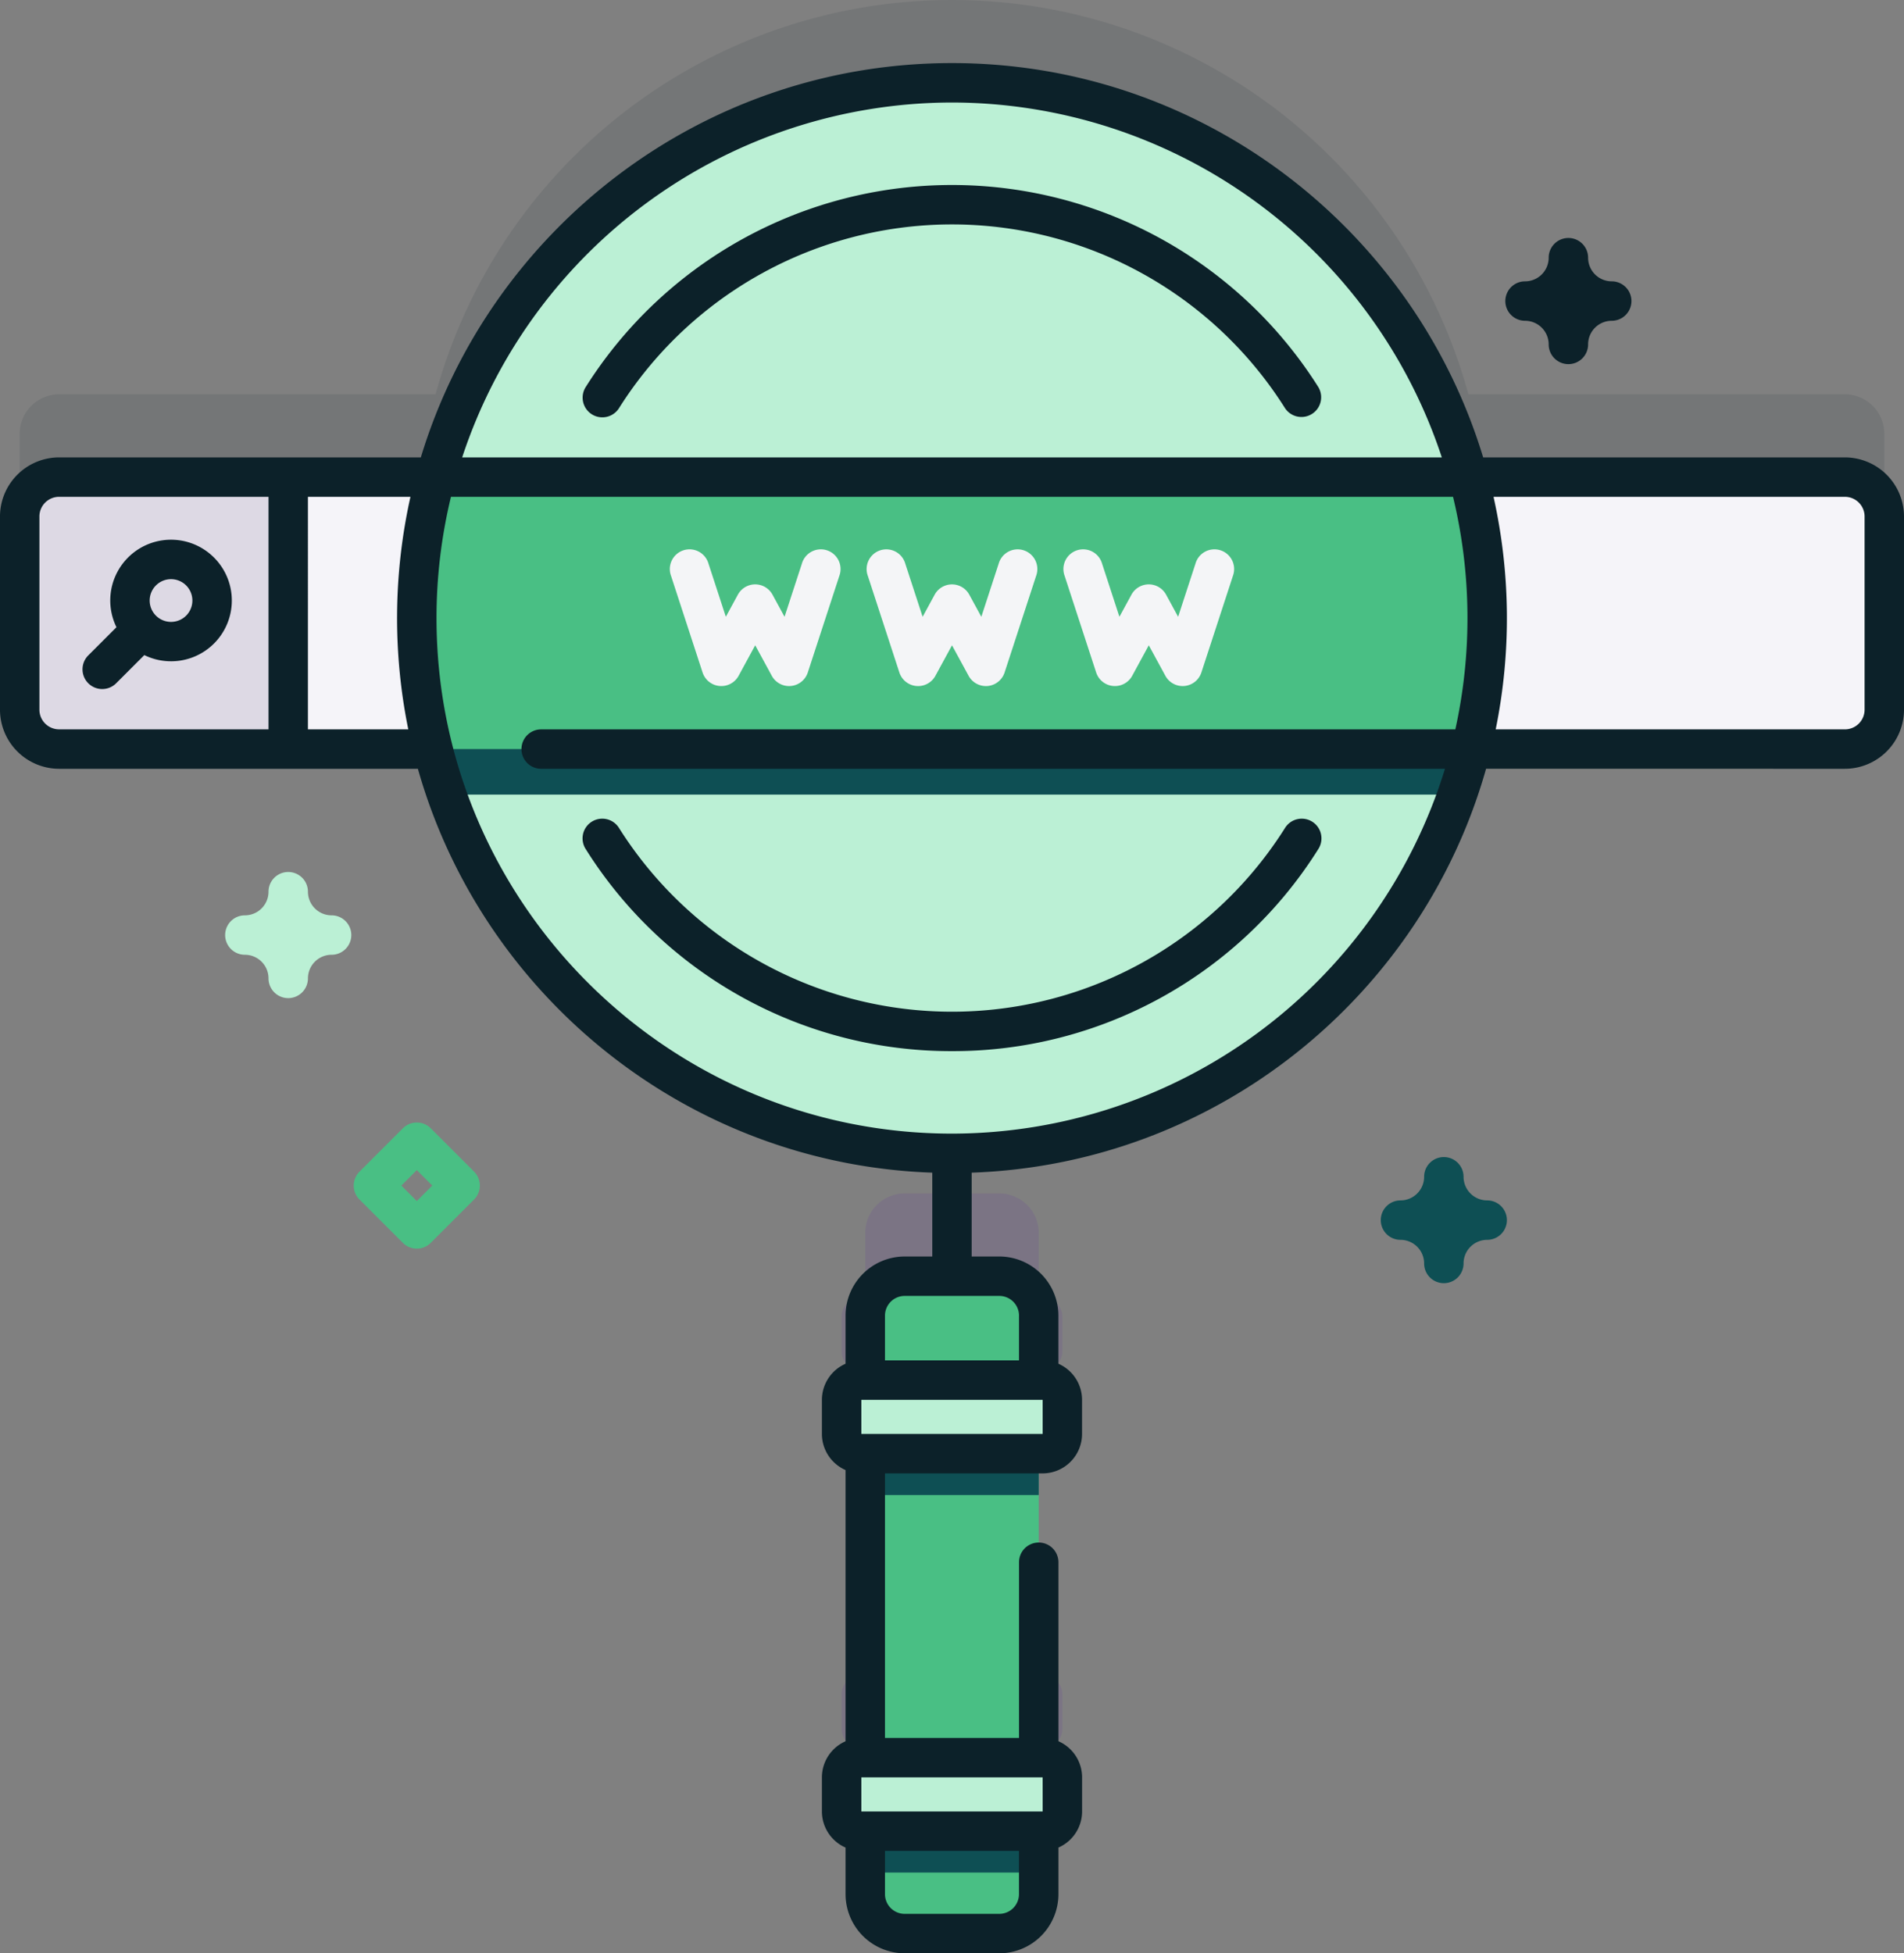 <svg xmlns="http://www.w3.org/2000/svg" width="100%" height="100%" viewBox="0 0 482.993 495.427">
  <rect x="0" y="0" width="482.993" height="495.427" fill="#808080" stroke="none"/>
  <g id="ui" transform="translate(-14.504 -8.285)">
    <path id="Path_229" data-name="Path 229" d="M278.995,355.99a5,5,0,0,0,5-5v-8.653a5,5,0,0,0-5-5h-1V320.984a10,10,0,0,0-10-10H244a10,10,0,0,0-10,10v16.355h-1a5,5,0,0,0-5,5v8.653a5,5,0,0,0,5,5h1v77.1h-1a5,5,0,0,0-5,5v8.653a5,5,0,0,0,5,5h1v15.97a10,10,0,0,0,10,10H268a10,10,0,0,0,10-10v-15.97h1a5,5,0,0,0,5-5v-8.653a5,5,0,0,0-5-5h-1v-77.1Z" fill="#590bb2" opacity="0.1"></path>
    <path id="Path_230" data-name="Path 230" d="M482.5,108.3H387a135.8,135.8,0,0,0-262,0H29.5a10,10,0,0,0-10,10v48.98a10,10,0,0,0,10,10h94.838a135.8,135.8,0,0,0,263.328,0H482.5a10,10,0,0,0,10-10V118.3a10,10,0,0,0-10-10Z" fill="#0c2129" opacity="0.1"></path>
    <circle id="Ellipse_28" data-name="Ellipse 28" cx="135.766" cy="135.766" r="135.766" transform="translate(120.234 29.285)" fill="#bbf0d5"></circle>
    <path id="Path_231" data-name="Path 231" d="M492.5,139.3v48.98a10,10,0,0,1-10,10H29.5a10,10,0,0,1-10-10V139.3a10,10,0,0,1,10-10h453A10,10,0,0,1,492.5,139.3Z" fill="#f5f4f9"></path>
    <path id="Path_232" data-name="Path 232" d="M384.2,209.833a136.646,136.646,0,0,0,5.865-66.323H121.93a136.646,136.646,0,0,0,5.865,66.323Z" fill="#0e4f54"></path>
    <path id="Path_233" data-name="Path 233" d="M391.761,165.051a135.813,135.813,0,0,1-4.1,33.223H124.338A136.68,136.68,0,0,1,125,129.3H387A136.016,136.016,0,0,1,391.761,165.051Z" fill="#49bf84"></path>
    <path id="Path_234" data-name="Path 234" d="M87.619,198.278H29.5a10,10,0,0,1-10-10V139.295a10,10,0,0,1,10-10H87.619Z" fill="#ddd9e4"></path>
    <path id="Path_235" data-name="Path 235" d="M277.995,341.983V488.712a10,10,0,0,1-10,10H244a10,10,0,0,1-10-10V341.983a10,10,0,0,1,10-10H268A10,10,0,0,1,277.995,341.983Z" fill="#49bf84"></path>
    <path id="Path_236" data-name="Path 236" d="M234,368.837h43.991v18.646H234Z" fill="#0e4f54"></path>
    <path id="Path_237" data-name="Path 237" d="M234,464.587h43.991v18.656H234Z" fill="#0e4f54"></path>
    <path id="Path_238" data-name="Path 238" d="M278.995,376.99H233a5,5,0,0,1-5-5v-8.653a5,5,0,0,1,5-5h45.99a5,5,0,0,1,5,5v8.653a5,5,0,0,1-5,5Z" fill="#bbf0d5"></path>
    <path id="Path_239" data-name="Path 239" d="M278.995,472.743H233a5,5,0,0,1-5-5v-8.653a5,5,0,0,1,5-5h45.99a5,5,0,0,1,5,5v8.653A5,5,0,0,1,278.995,472.743Z" fill="#bbf0d5"></path>
    <path id="Path_240" data-name="Path 240" d="M214.676,182.3a5,5,0,0,1-4.39-2.61l-4.207-7.731-4.207,7.731a5,5,0,0,1-9.143-.838l-8-24.506a5,5,0,1,1,9.5-3.1l4.4,13.481,3.055-5.613a5,5,0,0,1,8.782,0l3.055,5.613,4.4-13.481a5,5,0,1,1,9.5,3.1l-8,24.506a5,5,0,0,1-4.3,3.427q-.229.021-.456.021Z" fill="#f4f5f7"></path>
    <path id="Path_241" data-name="Path 241" d="M264.6,182.3a5,5,0,0,1-4.39-2.61L256,171.963l-4.207,7.731a5,5,0,0,1-9.143-.838l-8-24.506a5,5,0,1,1,9.5-3.1l4.4,13.481,3.055-5.613a5,5,0,0,1,8.782,0l3.055,5.613,4.4-13.481a5,5,0,1,1,9.5,3.1l-8,24.506a5,5,0,0,1-4.3,3.427c-.153.013-.3.02-.456.02Z" fill="#f4f5f7"></path>
    <path id="Path_242" data-name="Path 242" d="M314.518,182.3a5,5,0,0,1-4.39-2.61l-4.207-7.731-4.207,7.731a5,5,0,0,1-9.143-.838l-8-24.506a5,5,0,1,1,9.5-3.1l4.4,13.481,3.055-5.613a5,5,0,0,1,8.782,0l3.055,5.613,4.4-13.481a5,5,0,1,1,9.5,3.1l-8,24.506a5,5,0,0,1-4.3,3.427c-.154.014-.306.021-.457.021Z" fill="#f4f5f7"></path>
    <g id="Group_26" data-name="Group 26">
      <path id="Path_243" data-name="Path 243" d="M256,274.895a109.382,109.382,0,0,0,92.9-51.215,5,5,0,1,0-8.451-5.343,99.862,99.862,0,0,1-168.892,0,5,5,0,1,0-8.451,5.343A109.378,109.378,0,0,0,256,274.895Z" fill="#0c2129"></path>
      <path id="Path_244" data-name="Path 244" d="M348.9,106.421a109.86,109.86,0,0,0-185.794,0,5,5,0,1,0,8.451,5.345,99.86,99.86,0,0,1,168.892,0,5,5,0,0,0,8.451-5.345Z" fill="#0c2129"></path>
      <path id="Path_245" data-name="Path 245" d="M482.5,124.3H390.742C373.224,66.488,319.451,24.285,256,24.285S138.776,66.488,121.258,124.3H29.5a15.016,15.016,0,0,0-15,15V188.28a15.016,15.016,0,0,0,15,15h91.01C136.775,260.843,188.823,303.536,251,305.719v21.265h-7a15.016,15.016,0,0,0-15,15v12.2a10.01,10.01,0,0,0-6,9.158v8.653a10.008,10.008,0,0,0,6,9.158v68.783a10.01,10.01,0,0,0-6,9.158v8.653a10.008,10.008,0,0,0,6,9.158v11.814a15.016,15.016,0,0,0,15,15H268a15.016,15.016,0,0,0,15-15V476.9a10.01,10.01,0,0,0,6-9.158v-8.653a10.008,10.008,0,0,0-6-9.158v-45.4a5,5,0,0,0-10,0v44.562H239v-67.1h39.99a10.01,10.01,0,0,0,10-10v-8.653a10.008,10.008,0,0,0-6-9.158v-12.2a15.016,15.016,0,0,0-15-15h-7V305.72c62.177-2.183,114.225-44.876,130.489-102.441H482.5a15.016,15.016,0,0,0,15-15V139.3a15.017,15.017,0,0,0-15-15ZM278.994,459.09l.007,8.652H233.006v-8.652Zm-11,34.625H244a5,5,0,0,1-5-5V477.743h33.99v10.974A5,5,0,0,1,268,493.715ZM233.006,371.991v-8.652h45.989L279,371.99Zm39.989-30.009v11.356H239V341.982a5,5,0,0,1,5-5H268a5,5,0,0,1,5,5ZM256,34.285A130.994,130.994,0,0,1,380.255,124.3H131.745A130.993,130.993,0,0,1,256,34.285ZM24.5,188.28V139.295a5,5,0,0,1,5-5H82.619v58.981H29.5a5,5,0,0,1-5-5Zm68.115,5V134.3h26.009a141.282,141.282,0,0,0-.549,58.982H92.619ZM256,295.817c-72.1,0-130.766-58.661-130.766-130.766A130.649,130.649,0,0,1,128.9,134.3H383.1a130.993,130.993,0,0,1,.585,58.982h-231.9a5,5,0,0,0,0,10h229.27A131,131,0,0,1,256,295.817ZM487.5,188.28a5,5,0,0,1-5,5H393.921a141.282,141.282,0,0,0-.549-58.982H482.5a5,5,0,0,1,5,5Z" fill="#0c2129"></path>
      <path id="Path_246" data-name="Path 246" d="M68.79,149.7a15.411,15.411,0,0,0-24.743,17.672l-7.085,7.085a5,5,0,1,0,7.07,7.07l7.085-7.085A15.411,15.411,0,0,0,68.79,149.7Zm-7.07,14.736a5.418,5.418,0,1,1,0-7.666A5.428,5.428,0,0,1,61.72,164.439Z" fill="#0c2129"></path>
    </g>
    <path id="Path_247" data-name="Path 247" d="M380.766,333.751a5,5,0,0,1-5-5,6,6,0,0,0-5.995-5.995,5,5,0,0,1,0-10,6,6,0,0,0,5.995-5.995,5,5,0,0,1,10,0,6,6,0,0,0,5.995,5.995,5,5,0,0,1,0,10,6,6,0,0,0-5.995,5.995A5,5,0,0,1,380.766,333.751Z" fill="#0e4f54"></path>
    <path id="Path_248" data-name="Path 248" d="M412.362,100.645a5,5,0,0,1-5-5,6,6,0,0,0-5.995-6,5,5,0,0,1,0-10,6,6,0,0,0,5.995-6,5,5,0,0,1,10,0,6,6,0,0,0,5.995,6,5,5,0,0,1,0,10,6,6,0,0,0-5.995,6A5,5,0,0,1,412.362,100.645Z" fill="#0c2129"></path>
    <path id="Path_249" data-name="Path 249" d="M87.619,261.447a5,5,0,0,1-5-5,6,6,0,0,0-6-5.995,5,5,0,1,1,0-10,6,6,0,0,0,6-5.995,5,5,0,1,1,10,0,6,6,0,0,0,6,5.995,5,5,0,1,1,0,10,6,6,0,0,0-6,5.995A5,5,0,0,1,87.619,261.447Z" fill="#bbf0d5"></path>
    <path id="Path_250" data-name="Path 250" d="M120.234,324.988a4.98,4.98,0,0,1-3.535-1.465L105.7,312.529a5,5,0,0,1,0-7.07L116.7,294.465a5,5,0,0,1,7.07,0l10.994,10.994a5,5,0,0,1,0,7.07l-10.994,10.994a4.978,4.978,0,0,1-3.535,1.465Zm-3.923-15.994,3.923,3.923,3.923-3.923-3.923-3.923Z" fill="#49bf84"></path>
  </g>
</svg>